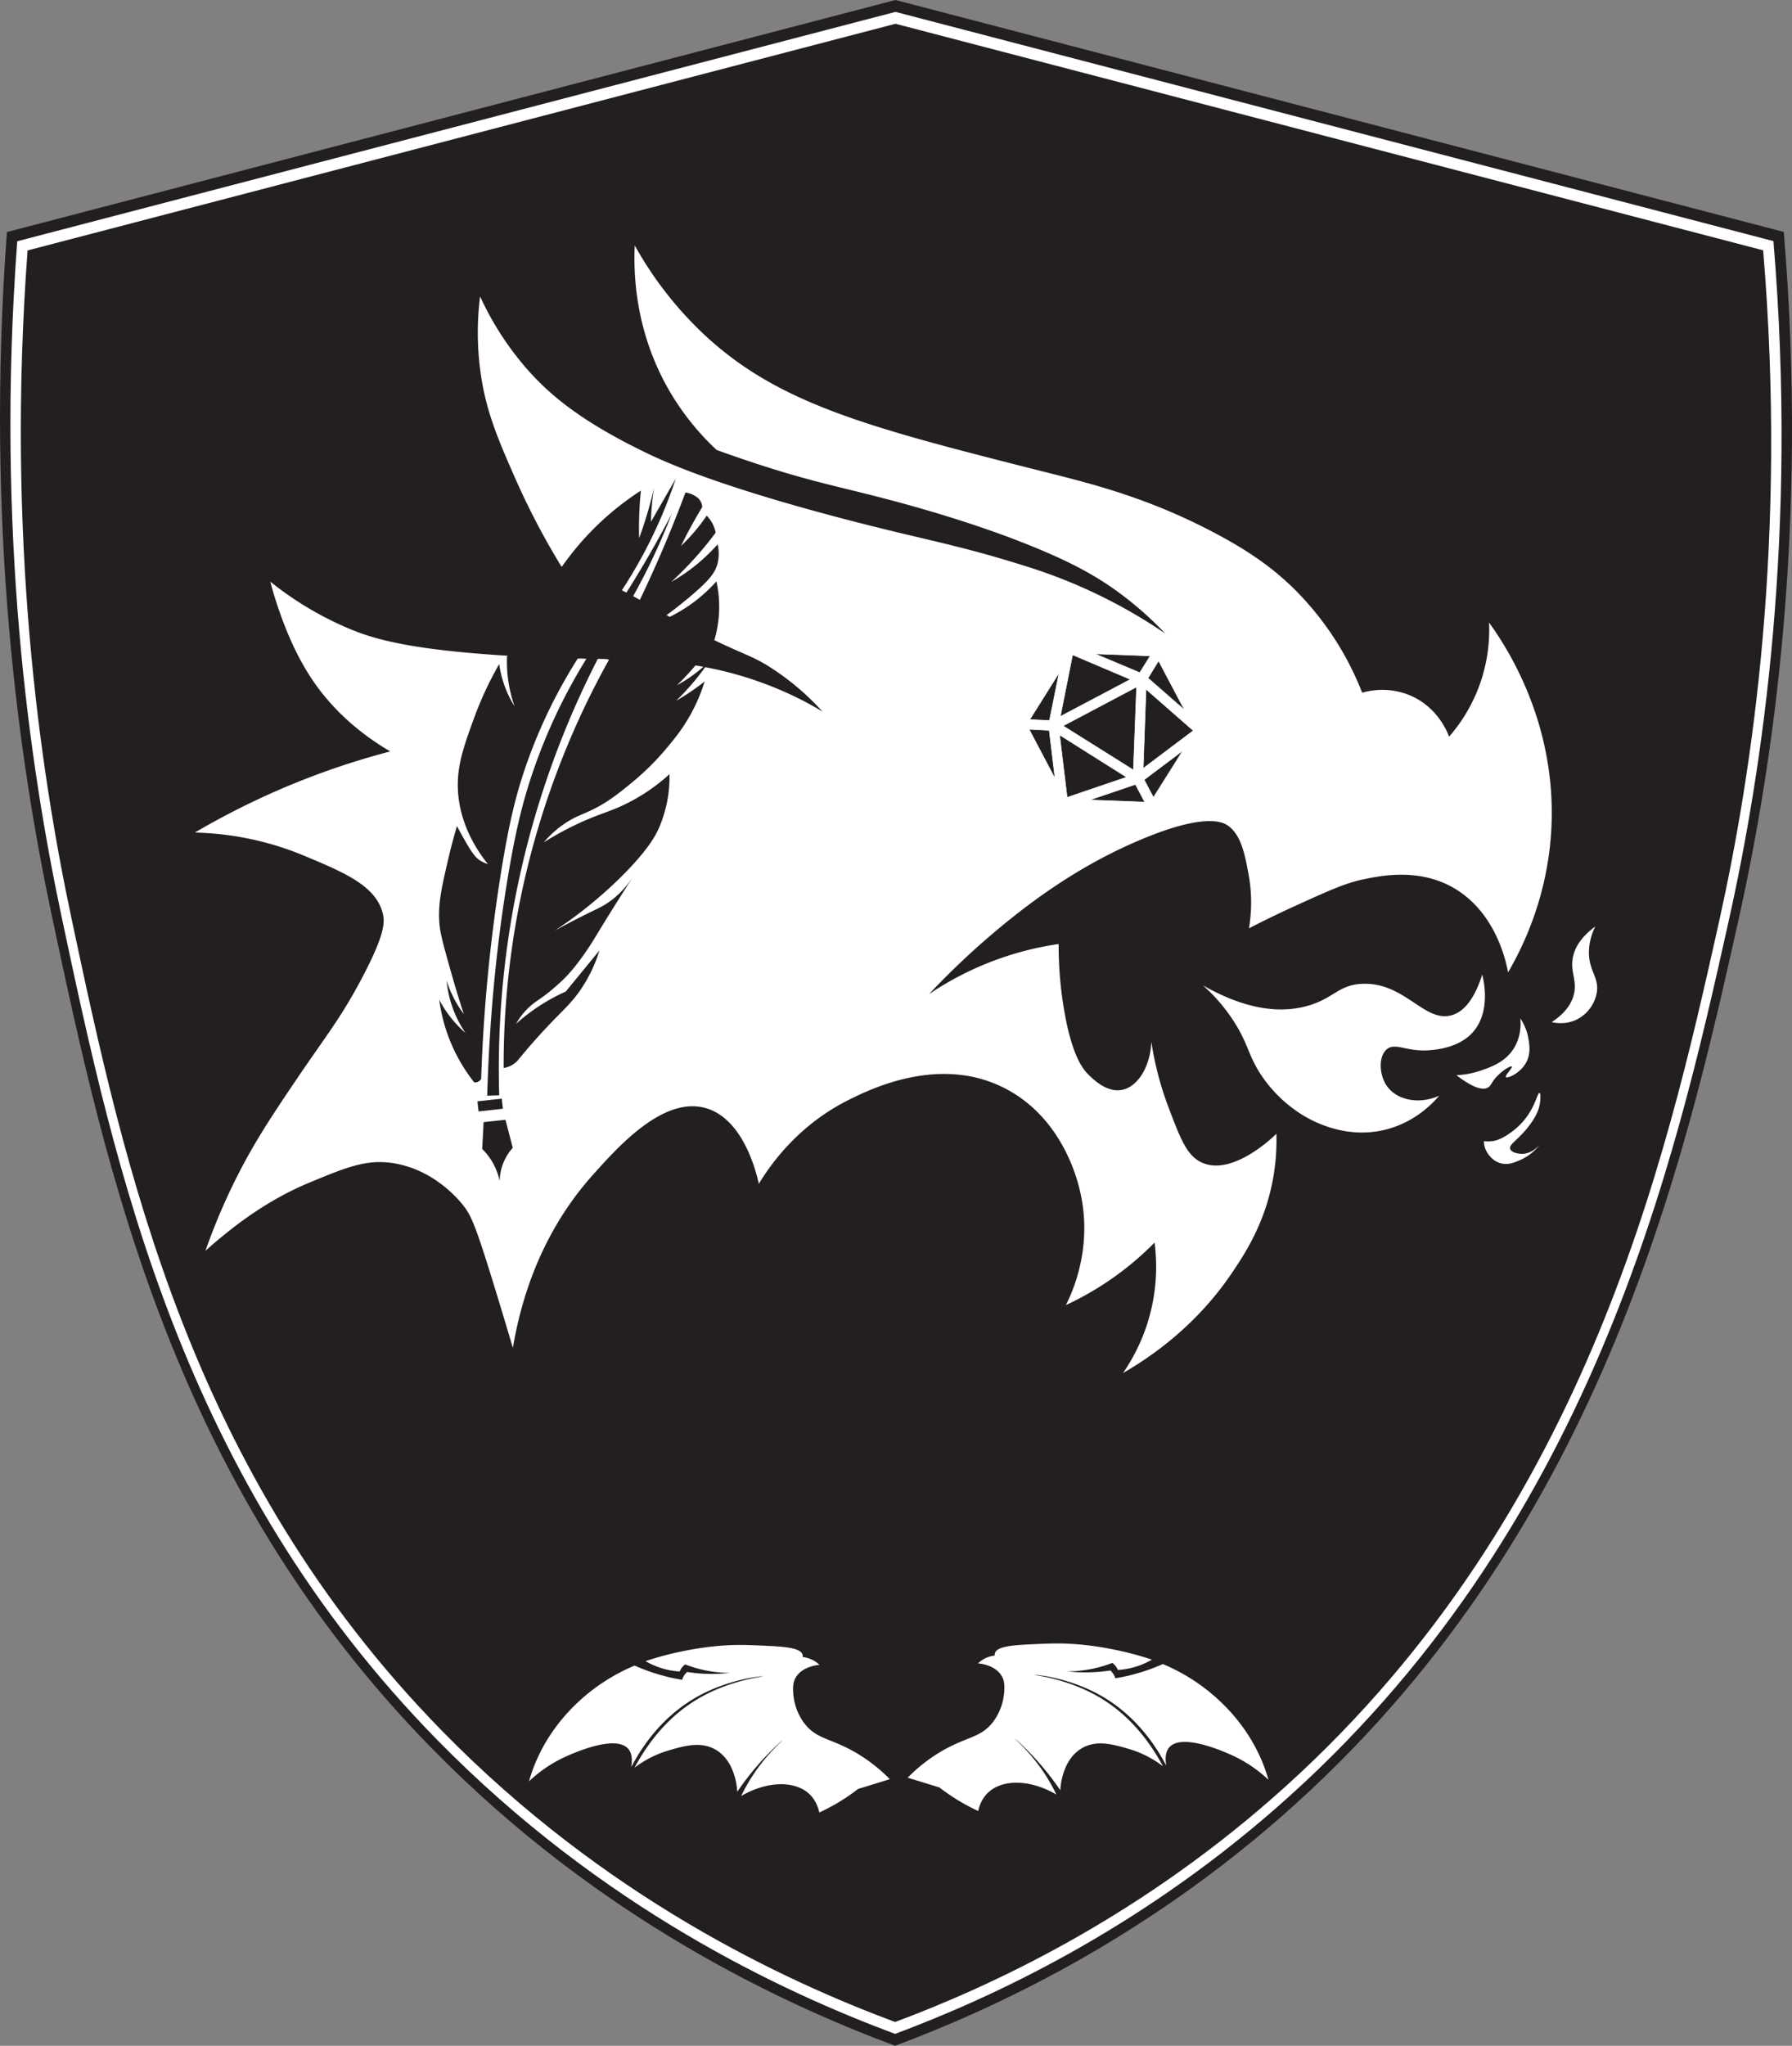 <svg xmlns="http://www.w3.org/2000/svg" viewBox="0 0 1720.67 1963.43"><rect x="0" y="0" width="1720.67" height="1963.43" fill="#808080" stroke="none"/><defs><style>.cls-1,.cls-3{fill:#231f20;}.cls-2{fill:#fff;}.cls-3{stroke:#fff;stroke-miterlimit:10;stroke-width:0.5px;}</style></defs><g id="Shield"><path class="cls-1" d="M999.11,1981.71c-108.73-40.49-284.74-122.06-445.19-285.83C305.3,1442.09,241.33,1141.24,189.5,897.48,158,749.41,125.33,522.9,146.3,241L999.5,18.29l852.94,222.59c23.69,283.61-10.35,512-43.9,662.17-51.82,232-132,590.93-439.53,859.59C1232.27,1882.1,1093.1,1946.56,999.11,1981.71Z" transform="translate(-139.66 -18.29)"/><path class="cls-2" d="M999.12,1970.3c-107.47-40-281.43-120.64-440-282.51C313.37,1437,250.15,1139.6,198.92,898.68c-31.12-146.36-63.42-370.23-42.7-648.85L999.5,29.7l843,220c23.42,280.31-10.23,506-43.39,654.47-51.21,229.29-130.47,584.07-434.42,849.61C1229.57,1871.85,1092,1935.55,999.12,1970.3Z" transform="translate(-139.66 -18.29)"/><path class="cls-1" d="M999.13,1958.89C892.93,1919.34,721,1839.67,564.29,1679.7,321.45,1431.81,259,1138,208.34,899.87,177.59,755.24,145.66,534,166.14,258.65L999.51,41.11l833.12,217.42c23.13,277-10.11,500.07-42.88,646.77-50.62,226.59-128.94,577.2-429.32,839.61C1226.87,1861.59,1090.93,1924.55,999.13,1958.89Z" transform="translate(-139.66 -18.29)"/></g><g id="Dragon"><path class="cls-2" d="M1587.69,951.54c14.86-25.47,38.28-73.75,41.57-138.17,5.19-101.55-43.16-174.58-59.82-197.6a155.74,155.74,0,0,1-38.37,109.53c-1.6-4.3-10.94-28.18-37.17-39.47a69.46,69.46,0,0,0-46.29-2.72,287.43,287.43,0,0,0-62.93-97.2c-21.58-21.8-45.19-38.41-78.42-56C1238,493.76,1180.77,480.88,1134,469c-160.54-40.65-245.45-63.1-315.64-127.25a349.7,349.7,0,0,1-69.2-87.9c-1.23,26.21.05,79.72,30.8,135.23a247.41,247.41,0,0,0,47.8,61.05c8.13,2.95,20.21,7.24,34.94,12.11,62.94,20.79,89.15,24,149.26,40.69,61.52,17.14,100.21,32.25,114.53,38,40.69,16.31,64.67,29.34,87.58,46.13a327.49,327.49,0,0,1,44.48,39.3c-2.87-2-7.07-4.81-12.22-8.11a502.87,502.87,0,0,0-124.22-57.33c-64.95-20.39-94.55-24.32-171.65-44.49-124.54-32.59-173.29-55.31-190.63-63.68-63.33-30.6-93.73-56.51-115.89-82.27a288.52,288.52,0,0,1-43.31-67.74,279.32,279.32,0,0,0,.43,72.89c5.15,37.16,16.62,63.75,32.92,100.83A712.51,712.51,0,0,0,678.73,562c3.44,1.07,8.82,2.77,15.34,5,55.72,19.35,71,36.69,131.73,65.82,31.41,15.07,37.92,15.51,57.07,28.27a250.81,250.81,0,0,1,46.59,40.15c-4.18-2.52-10.36-6.12-18-10.1a344.88,344.88,0,0,0-96.18-32.82c-58.8-11.12-94.91-4.86-189.61-10.77-96.82-6-129.84-17-152.16-26.48a318.33,318.33,0,0,1-74.28-44.54c1.49,5.78,3.75,13.92,7,23.49,4.17,12.39,14.59,42.74,33.12,70.38,22.51,33.58,51.88,55.52,75,69.07q-20.64,5.38-42.35,12.42a743,743,0,0,0-145.25,65.45c2.11,0,5.15.14,8.79.34a289.55,289.55,0,0,1,93.28,20.7c40.81,16.93,71.46,29.65,78.29,56.22,2.16,8.38,2.47,20.22-20.42,63.34-20.68,38.95-34.83,55.45-63.88,98.55-22.77,33.77-40.25,59.89-58,95.9a589.36,589.36,0,0,0-27.88,66.38c3.52-3.19,8.62-7.7,14.94-12.88,14.07-11.52,44.08-35.74,85.33-52.8,35.4-14.64,54.81-22.67,80.92-18.32,38.1,6.36,61.4,34.23,65.94,39.9,8.26,10.32,12.36,19.43,33.73,89.53,5.85,19.19,10.72,35.49,14.34,47.69,8-47.83,27.59-110.75,76.17-165.29,24.78-27.81,69-77.4,110.14-64.48,35.65,11.19,47.68,62.48,49.84,72.33,11.34-18.69,38-56.75,87.2-81,20.74-10.22,87.84-43.28,150.63-9.85,53.25,28.35,67.5,85.43,70.06,95.69,13.75,55.09-7,99.63-13.06,111.55a292.57,292.57,0,0,0,85.17-60,179.3,179.3,0,0,1-30.31,125.2c28-16.12,70.42-45.77,104.08-95.33,12.77-18.8,32.83-49,40.35-93.36a208.84,208.84,0,0,0,2.84-40.91c-1.72,1.73-41.06,40.54-70.85,27.94-14.9-6.3-21.16-22.81-32.74-53.37a306.8,306.8,0,0,1-16.47-62.87c-1.15,25-13.61,43.51-28.5,46.22-14,2.53-26.46-9.47-31.31-14.13-5.42-5.2-16.08-17.32-23.81-61.73a367.93,367.93,0,0,1-5.39-64.19,298.61,298.61,0,0,0-124.5,48.14,757.2,757.2,0,0,1,71.46-66.73c46-37.69,87.08-62.21,127.85-79.84,67.14-29.05,84.07-18.06,88.46-14.69,12.14,9.32,15.52,27.22,19,45.76a149.44,149.44,0,0,1,.46,52.3c10-5.16,24.58-12.49,42.53-20.67,33.13-15.09,49.7-22.64,66.77-26.23,16.46-3.46,51.32-10.8,84.13,6.4C1576.34,891.91,1586.22,943.24,1587.69,951.54Z" transform="translate(-139.66 -18.29)"/></g><g id="Feather"><path class="cls-1" d="M619.43,1151.5A49.28,49.28,0,0,1,632,1119.87q-3.49-13.45-7-26.9l-21,2.27-1.3,25.83a59.68,59.68,0,0,1,16.66,30.43Z" transform="translate(-139.66 -18.29)"/><rect class="cls-1" x="602.19" y="1077.29" width="23.58" height="9.78" transform="matrix(0.99, -0.11, 0.11, 0.99, -256.23, 56.73)"/><path class="cls-1" d="M724.46,651.38a799.12,799.12,0,0,0-101.2,391.89,23,23,0,0,0,13.39-7.08c3.93-4.82,10.35-12.55,18.62-21.77,21.92-24.44,31-30.53,41.6-45.85a138.48,138.48,0,0,0,18.37-38.1L682.93,969.9a183.74,183.74,0,0,0-47.76,31,67.11,67.11,0,0,1,13-16.4c5.86-5.35,9.63-6.77,19.4-14.65,0,0,4.9-4,11.12-9.72,15.83-14.68,30.22-38.56,33.15-43.42,8.69-14.37,20.48-33.42,37.13-59.18-9.56,15.22-19.85,23.62-27.69,28.53-5.74,3.59-9.62,5-24.71,12.61-10.37,5.25-18.75,9.78-24.32,12.85a417.71,417.71,0,0,0,62.17-50.08c27.73-27.14,35-42,37.45-47.42a122.62,122.62,0,0,0,10.63-52.74,179.14,179.14,0,0,1-45.95,30.48c-14.53,6.61-24.73,8.74-44.91,18.46a299.11,299.11,0,0,0-29.9,16.56,99.38,99.38,0,0,1,19.84-17.89c9.45-6.43,15.77-8.29,24.56-12.38,16.2-7.54,26.76-16.13,39.36-26.39a252.45,252.45,0,0,0,34.12-33.64c8.38-10,18.33-22,27.21-40.3a169.51,169.51,0,0,0,9.43-23.86c-3,2.39-6.23,4.8-9.63,7.2-6.11,4.32-12.06,8.07-17.72,11.33a245.73,245.73,0,0,0,19.7-21.58c4.55-5.64,8.59-11.14,12.17-16.4a137.91,137.91,0,0,1-31.13,23.09q5.16-5,10.39-10.62A242.64,242.64,0,0,0,825.78,632a113.53,113.53,0,0,0,1.79-55.75,147.34,147.34,0,0,1-58.58,40,414.34,414.34,0,0,0,34.93-26.77c17.53-15,23-22.21,25-31.5a39.22,39.22,0,0,0-.21-17.25,176.47,176.47,0,0,1-44.51,36.06,333,333,0,0,0,24.17-24.55c7-7.84,13.08-15.49,18.48-22.76a32.73,32.73,0,0,0-3.06-8.65,32.38,32.38,0,0,0-5.55-7.63c-2.67,3.92-5.69,8-9.1,12.2a180.84,180.84,0,0,1-15.57,16.84c3.67-7.56,7.74-15.38,12.26-23.39q4-7.17,8.1-13.8a12.28,12.28,0,0,0-1.06-4.57,12.56,12.56,0,0,0-4-5,24.34,24.34,0,0,0-5.38-3,25,25,0,0,0-5.65-1.55c-8.16,21.91-17.37,44.73-27.78,68.29q-12.4,28.08-25.19,53.48L735,612c9.25-15.11,18.71-32,27.87-50.68,8.59-17.49,15.77-34.23,21.81-49.87q-11.38,21.8-24.79,44.81c-11.44,19.55-23,37.84-34.41,54.88l-5.95-1.84a457.23,457.23,0,0,0,69-131.62l-23.84,41.44q.12-5.67.57-11.77c.55-7.48,1.43-14.48,2.51-21-2.12,9.11-4.67,18.71-7.77,28.72q-3.2,10.3-6.65,19.67c-.18-6.65-.19-13.67.05-21,.28-8.68.86-16.89,1.65-24.58a273.46,273.46,0,0,0-75.86,73q-26.35,43.14-52.69,86.29a128.7,128.7,0,0,0,7.23,47.67A102.25,102.25,0,0,1,619,655.62a332.09,332.09,0,0,0-24.37,52.44c-9.74,26.87-16.58,45.72-15.22,69.42.68,11.85,4.25,39.63,28.71,70.08a28.57,28.57,0,0,1-7.12-3.19c-4.65-2.91-7.68-6.74-15.08-19.66-2.06-3.59-4.62-8.18-7.47-13.57-2,6.66-4.88,16.69-7.77,29-7,30-10.49,44.92-9.18,63.75.7,10.2,4.49,23.55,12.06,50.25,4.44,15.67,8.52,28.51,11.41,37.3a106.85,106.85,0,0,1-16.49-32.05,106.65,106.65,0,0,0,18.1,50.23,108.73,108.73,0,0,1-25.15-31.86A161.4,161.4,0,0,0,595,1057.07a6.66,6.66,0,0,0,3.46-.47,6.86,6.86,0,0,0,3.21-2.9,1578.85,1578.85,0,0,1,20-203.76c7.1-42.85,13.82-71.51,25.26-103.05A493.41,493.41,0,0,1,695,649.42l7.79,1A532.33,532.33,0,0,0,652.3,756.27c-10.69,30.74-17.14,58.44-23.63,95.84-8.69,50.1-18.49,123.5-21.19,217.77l11.52-.38a861.84,861.84,0,0,1,95.29-420.07" transform="translate(-139.66 -18.29)"/></g><g id="Dice"><polygon class="cls-3" points="988.79 690.6 1016.91 645.76 1007.7 691.48 988.79 690.6"/><polygon class="cls-3" points="1018.17 687.56 1029.89 628.49 1085.35 652.06 1018.17 687.56"/><polygon class="cls-3" points="1051.48 627.54 1104.39 629.51 1094.4 645.57 1051.48 627.54"/><polygon class="cls-3" points="1112.45 634.25 1102.34 650.8 1137.33 681.36 1112.45 634.25"/><polygon class="cls-3" points="1091.31 659.34 1020.81 696.64 1088.28 738.96 1091.31 659.34"/><polygon class="cls-3" points="1007.45 700.92 988.13 699.96 1013.02 747.1 1007.45 700.92"/><polygon class="cls-3" points="1017.44 705.39 1081.7 745.89 1024.67 765.25 1017.44 705.39"/><polygon class="cls-3" points="1046.27 767.77 1090.25 752.88 1099.15 769.76 1046.27 767.77"/><polygon class="cls-3" points="1107.54 765.28 1098.61 748.35 1135.73 720.46 1107.54 765.28"/><polygon class="cls-3" points="1100.42 661.51 1145.79 701.21 1097.72 737.4 1100.42 661.51"/></g><g id="Flame"><path class="cls-2" d="M1294.62,963.94c45.34,25.78,77.26,25.7,98.51,20.26,26.93-6.9,31.23-21,55.27-21.73,40.56-1.24,59.31,37.95,85.48,30.06,9-2.71,20.31-11.43,29-38.88,1,3.72,9.16,36-9.75,56.11-12.84,13.64-32.57,15.66-39,16.31-23.7,2.42-34.53-7.88-42.95-.68-8,6.86-7.25,24-.29,34.52,9.06,13.74,30.33,19,50.65,10-6.7,7.88-22.58,24.25-48.29,31.66-45.86,13.21-83.78-13.42-88.94-17.17a128.76,128.76,0,0,1-36-38c-8.91-14.59-10-23.23-18.77-39.22A164.28,164.28,0,0,0,1294.62,963.94Z" transform="translate(-139.66 -18.29)"/><path class="cls-2" d="M1564.52,1113.51a31.33,31.33,0,0,0,8.72-.12c2.22-.35,7.71-1.46,16.19-7.54a66.77,66.77,0,0,0,18.88-19.71c6.4-10.33,8-19.25,9.54-18.92,1.14.25,1.16,5.76.31,10.61-.69,4-2.76,12.16-13,24.3-9.67,11.5-16.64,14.66-15.45,18.74,1.11,3.78,8.12,4.58,9.34,4.72,10.59,1.22,18.26-7.69,19.22-8.85a48.2,48.2,0,0,1-18.61,14.73c-5.94,2.61-12.15,5.34-19.49,3.11-10.19-3.1-14.12-13.22-14.31-13.73A22.34,22.34,0,0,1,1564.52,1113.51Z" transform="translate(-139.66 -18.29)"/><path class="cls-2" d="M1629.61,999.23c3.42.8,13.69,2.74,24.27-2.57a36,36,0,0,0,19-25.73c2.37-14.58-7.45-20.44-7.55-38.41a55.32,55.32,0,0,1,6.19-25.08c-15,11-19.86,21.5-21.49,29.17-3,14.2,4.23,22.45.81,36.18C1647.7,985.5,1637.62,994,1629.61,999.23Z" transform="translate(-139.66 -18.29)"/><path class="cls-2" d="M1561.84,1045.65c9.77-3.4,22.77-7.93,31-20.56,7.25-11.17,7.22-23.2,6.67-29.37a49.59,49.59,0,0,1,7.74,19.49c1,5.83,2.35,14.34-2.13,22.7-5.77,10.75-18.24,15.61-19.49,14.15s6.72-9,5.6-10.15c-.94-1-7.88,3-13.61,8.81-6,6.07-5.89,9.27-9.08,11.22-4.19,2.55-12.47,2-30.44-11.75A83.21,83.21,0,0,0,1561.84,1045.65Z" transform="translate(-139.66 -18.29)"/></g><g id="Wing"><path class="cls-2" d="M960.06,1699.59c-23.68-13.45-36.52-12.13-48.26-27.59a54.72,54.72,0,0,1-10.48-28.67c-.3-5.27-.52-10.51,2.83-15.74,6.31-9.82,20-11.27,22.3-11.49a26.2,26.2,0,0,0-7.62-5.18,28.18,28.18,0,0,0-8.37-2.27,5.6,5.6,0,0,0-.24-2.43c-1.9-5.66-13.19-7.4-33.32-8.33-21-1-33.88-1.55-54.2.74-1.14.12-2.64.3-4.48.53-14.26,1.81-28.41,5-28.41,5a313.05,313.05,0,0,0-30.29,8.37,73.42,73.42,0,0,0,32.77,9.94,15.17,15.17,0,0,1,5.31-6.75,119.35,119.35,0,0,0,43,8.1,154.53,154.53,0,0,1-26.64.72c-5.17-.31-10-.86-14.49-1.55a15.28,15.28,0,0,0-3,3.47,15.44,15.44,0,0,0-1.83,4c-5.36-.88-11.09-2-17.11-3.63a188.4,188.4,0,0,1-28.52-10,180.16,180.16,0,0,0-28.64,15.08c-10.16,6.58-46.27,30.78-66,76.86a153.54,153.54,0,0,0-6.75,19.12A128.19,128.19,0,0,1,683.25,1704c7.24-3.25,47.64-21.31,59.72-7.18,1.87,2.19,4.59,6.94,2.76,17.43,10.08-19.14,29.73-49.27,65.18-68.53,30.36-16.49,61.15-18.94,61.25-18.56s-30.37,3.38-60.24,20.36c-31.24,17.75-50.7,44.46-63,67.29A101.66,101.66,0,0,1,782,1698.16c14.56-4.22,30.3-8.82,44.42-.84,19.55,11,21,37.69,21.16,40.57a269.42,269.42,0,0,1,18.53-24.17c13.1-15.23,24.69-25.27,24.85-25.1s-11.45,10-23.2,26A169.82,169.82,0,0,0,851.32,1742c25.43-14.81,52.22-14.86,65.89-1.51,2.87,2.81,7.07,8.07,9.16,17.33a195.57,195.57,0,0,0,21.1-11.39,188.66,188.66,0,0,0,16.16-11.23l30.45-9.35A156.55,156.55,0,0,0,960.06,1699.59Z" transform="translate(-139.66 -18.29)"/><path class="cls-2" d="M1045.18,1698.16c23.68-13.45,36.52-12.13,48.26-27.58a54.81,54.81,0,0,0,10.48-28.68c.3-5.27.52-10.51-2.83-15.74-6.31-9.82-19.95-11.27-22.3-11.49a26.2,26.2,0,0,1,7.62-5.18,28.18,28.18,0,0,1,8.37-2.27,5.6,5.6,0,0,1,.24-2.43c1.9-5.65,13.19-7.4,33.32-8.33,21-1,33.88-1.55,54.2.74,1.13.12,2.64.3,4.48.53,14.26,1.81,28.41,5,28.41,5a313.05,313.05,0,0,1,30.29,8.37A73.42,73.42,0,0,1,1213,1621a15.17,15.17,0,0,0-5.31-6.75,117.91,117.91,0,0,1-17,5.18,119.76,119.76,0,0,1-26.06,2.93,155.62,155.62,0,0,0,26.64.71c5.17-.31,10-.86,14.49-1.55a15.28,15.28,0,0,1,3,3.47,15.44,15.44,0,0,1,1.83,4c5.36-.88,11.09-2,17.11-3.63a188.4,188.4,0,0,0,28.52-10,180.16,180.16,0,0,1,28.64,15.08c10.15,6.58,46.26,30.78,66,76.86a153.54,153.54,0,0,1,6.75,19.12A128.19,128.19,0,0,0,1322,1702.6c-7.24-3.25-47.64-21.31-59.72-7.18-1.87,2.19-4.59,6.94-2.76,17.43-10.08-19.14-29.73-49.27-65.18-68.53-30.36-16.49-61.15-18.94-61.25-18.56s30.37,3.38,60.24,20.36c31.24,17.75,50.7,44.46,63,67.29a101.66,101.66,0,0,0-33-16.68c-14.56-4.22-30.3-8.82-44.42-.84-19.55,11-21,37.69-21.16,40.57a269.42,269.42,0,0,0-18.53-24.17c-13.1-15.23-24.69-25.27-24.85-25.1s11.45,10,23.2,26a169.82,169.82,0,0,1,16.39,27.37c-25.43-14.81-52.22-14.86-65.89-1.51-2.87,2.81-7.07,8.07-9.16,17.33a195.57,195.57,0,0,1-21.1-11.39,188.66,188.66,0,0,1-16.16-11.23l-30.45-9.35A156.55,156.55,0,0,1,1045.18,1698.16Z" transform="translate(-139.66 -18.29)"/></g></svg>